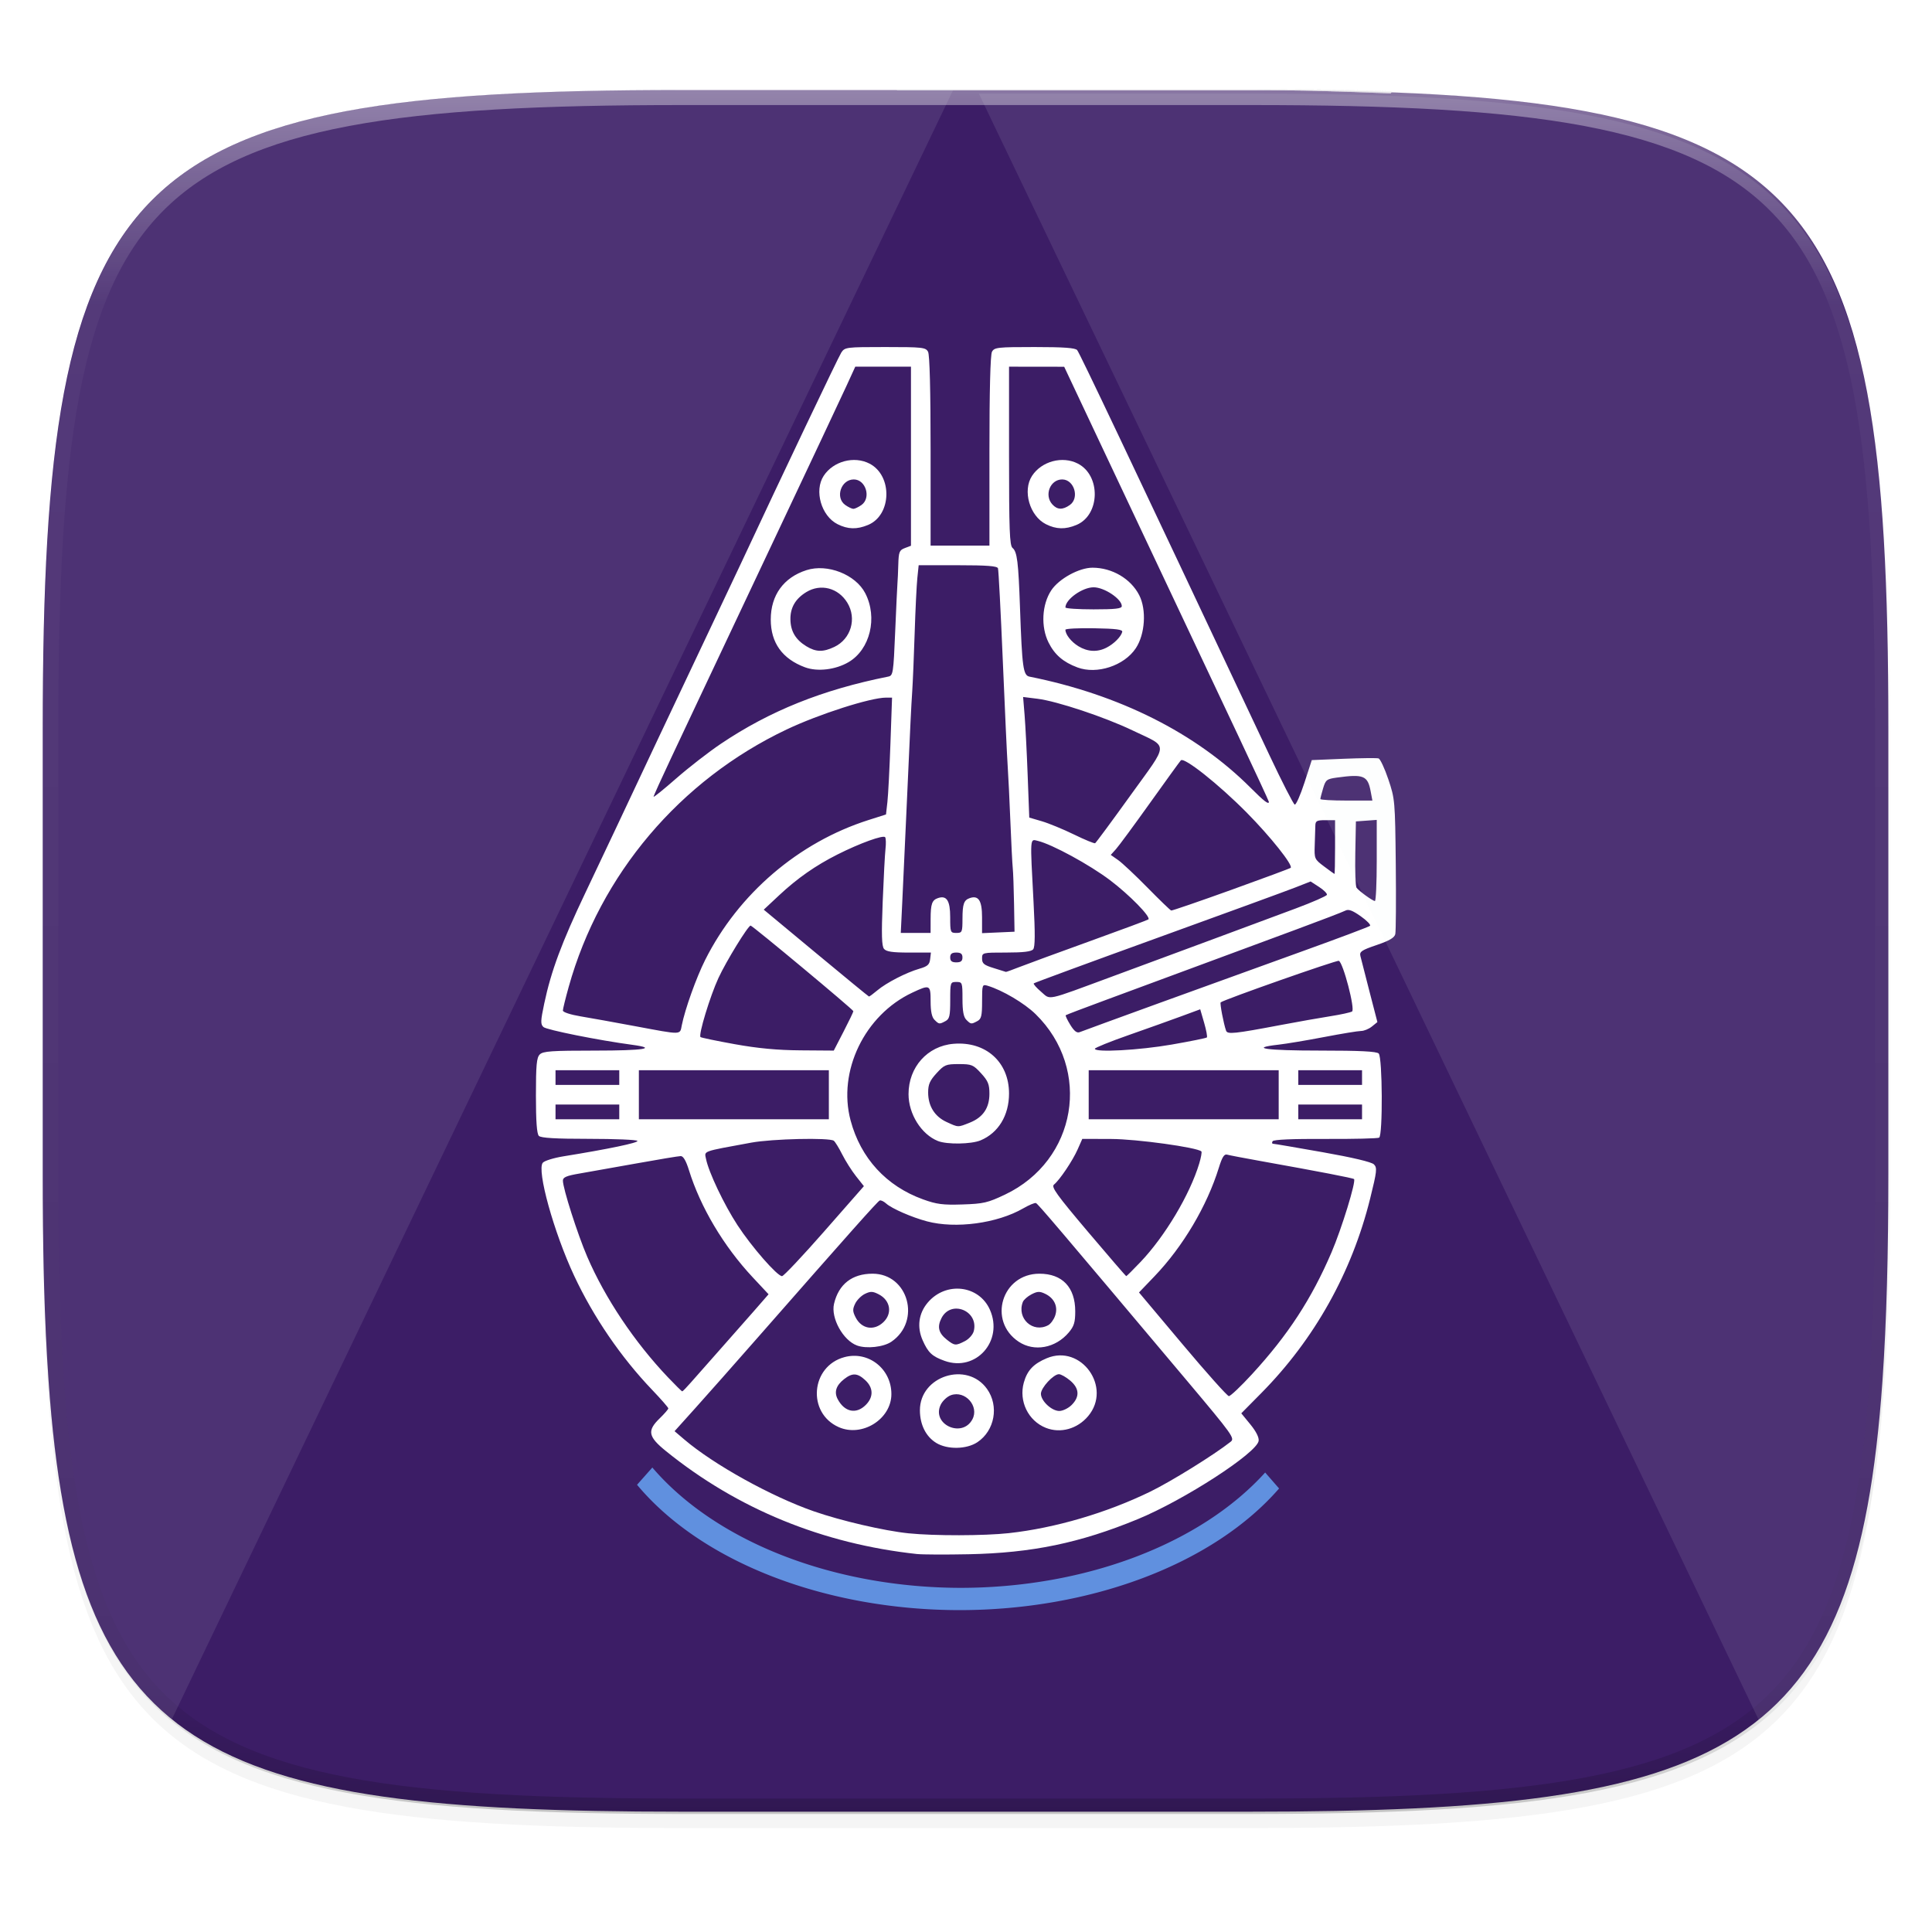 <?xml version="1.0" encoding="UTF-8" standalone="no"?>
<!-- Generator: Adobe Illustrator 18.0.0, SVG Export Plug-In . SVG Version: 6.00 Build 0)  -->

<svg
   xmlns:dc="http://purl.org/dc/elements/1.1/"
   xmlns:cc="http://creativecommons.org/ns#"
   xmlns:rdf="http://www.w3.org/1999/02/22-rdf-syntax-ns#"
   xmlns:svg="http://www.w3.org/2000/svg"
   xmlns="http://www.w3.org/2000/svg"
   xmlns:xlink="http://www.w3.org/1999/xlink"
   xmlns:sodipodi="http://sodipodi.sourceforge.net/DTD/sodipodi-0.dtd"
   xmlns:inkscape="http://www.inkscape.org/namespaces/inkscape"
   version="1.1"
   id="图层_1"
   x="0px"
   y="0px"
   viewBox="0 0 256 256"
   enable-background="new 0 0 48 48"
   xml:space="preserve"
   sodipodi:docname="stellarium.svg"
   width="256"
   height="256"
   inkscape:version="0.92.3 (2405546, 2018-03-11)"><defs
     id="defs1014"><filter
       inkscape:collect="always"
       style="color-interpolation-filters:sRGB"
       id="filter4569"
       x="-0.012"
       width="1.023"
       y="-0.012"
       height="1.025"><feGaussianBlur
         inkscape:collect="always"
         stdDeviation="1.16"
         id="feGaussianBlur4571" /></filter><filter
       inkscape:collect="always"
       style="color-interpolation-filters:sRGB"
       id="filter956"
       x="-0.023"
       width="1.046"
       y="-0.025"
       height="1.05"><feGaussianBlur
         inkscape:collect="always"
         stdDeviation="2.32"
         id="feGaussianBlur958" /></filter><clipPath
       clipPathUnits="userSpaceOnUse"
       id="clipPath1064"><path
         style="opacity:1;fill:#a3dbf0;fill-opacity:1;stroke:none;stroke-width:2;stroke-linecap:round;stroke-linejoin:round;stroke-miterlimit:4;stroke-dasharray:none;stroke-dashoffset:0;stroke-opacity:1"
         d="M 115.031,44 C 42.383,44 32,54.357 32,126.938 v 58.125 c 0,10.166 0.218,19.071 0.768,26.938 3.376,48.301 19.79,56 82.264,56 h 73.938 c 62.473,0 78.887,-7.699 82.264,-56 C 271.782,204.133 272,195.228 272,185.062 v -58.125 C 272,54.357 261.617,44 188.969,44 Z"
         id="path1066"
         inkscape:connector-curvature="0" /></clipPath><clipPath
       clipPathUnits="userSpaceOnUse"
       id="clipPath1718"><path
         style="opacity:1;fill:#a3dbf0;fill-opacity:1;stroke:none;stroke-width:2;stroke-linecap:round;stroke-linejoin:round;stroke-miterlimit:4;stroke-dasharray:none;stroke-dashoffset:0;stroke-opacity:1"
         d="M 115.031,44 C 42.383,44 32,54.357 32,126.938 v 58.125 c 0,10.166 0.218,19.071 0.768,26.938 3.376,48.301 19.79,56 82.264,56 h 73.938 c 62.473,0 78.887,-7.699 82.264,-56 C 271.782,204.133 272,195.228 272,185.062 v -58.125 C 272,54.357 261.617,44 188.969,44 Z"
         id="path1716"
         inkscape:connector-curvature="0" /></clipPath><linearGradient
       inkscape:collect="always"
       xlink:href="#linearGradient1013"
       id="linearGradient1108"
       x1="296"
       y1="-212"
       x2="296"
       y2="236"
       gradientUnits="userSpaceOnUse" /><linearGradient
       id="linearGradient1013"
       inkscape:collect="always"><stop
         id="stop1005"
         offset="0"
         style="stop-color:#ffffff;stop-opacity:1;" /><stop
         style="stop-color:#ffffff;stop-opacity:0.098"
         offset="0.125"
         id="stop1007" /><stop
         style="stop-color:#000000;stop-opacity:0.098"
         offset="0.925"
         id="stop1009" /><stop
         id="stop1011"
         offset="1"
         style="stop-color:#000000;stop-opacity:0.498" /></linearGradient><clipPath
       clipPathUnits="userSpaceOnUse"
       id="clipPath1082-3-61"><path
         sodipodi:nodetypes="sssssssss"
         inkscape:connector-curvature="0"
         id="path1084-6-06"
         d="M 361.938,-212 C 507.235,-212 528,-191.287 528,-46.125 V 70.125 C 528,215.286 507.235,236 361.938,236 H 214.062 C 68.765,236 48,215.286 48,70.125 V -46.125 C 48,-191.287 68.765,-212 214.062,-212 Z"
         style="display:inline;opacity:1;fill:#8c59d9;fill-opacity:1;stroke:none;stroke-width:2;stroke-linecap:round;stroke-linejoin:round;stroke-miterlimit:4;stroke-dasharray:none;stroke-dashoffset:0;stroke-opacity:1;enable-background:new" /></clipPath><filter
       inkscape:collect="always"
       style="color-interpolation-filters:sRGB"
       id="filter1077"
       x="-0.24"
       width="1.48"
       y="-0.24"
       height="1.48"><feGaussianBlur
         inkscape:collect="always"
         stdDeviation="0.945"
         id="feGaussianBlur1079" /></filter></defs><sodipodi:namedview
     pagecolor="#ffffff"
     bordercolor="#666666"
     borderopacity="1"
     objecttolerance="10"
     gridtolerance="10"
     guidetolerance="10"
     inkscape:pageopacity="0"
     inkscape:pageshadow="2"
     inkscape:window-width="1920"
     inkscape:window-height="1009"
     id="namedview1012"
     showgrid="false"
     showguides="true"
     inkscape:guide-bbox="true"
     inkscape:zoom="3.2382812"
     inkscape:cx="128"
     inkscape:cy="128"
     inkscape:window-x="0"
     inkscape:window-y="34"
     inkscape:window-maximized="1"
     inkscape:current-layer="g1009"><sodipodi:guide
       position="-119.845,195.795"
       orientation="1,0"
       id="guide1889"
       inkscape:locked="false" /><inkscape:grid
       type="xygrid"
       id="grid1635" /></sodipodi:namedview><g
     id="g1009"
     transform="translate(0,208)"><path
       sodipodi:nodetypes="sssssssss"
       inkscape:connector-curvature="0"
       id="path4567"
       d="m 188.969,44 c 72.649,0 83.031,10.357 83.031,82.938 v 58.125 c 0,72.581 -10.383,82.938 -83.031,82.938 h -73.938 C 42.383,268 32,257.643 32,185.062 v -58.125 c 0,-72.581 10.383,-82.938 83.031,-82.938 z"
       style="display:inline;opacity:0.1;fill:#000000;fill-opacity:1;stroke:none;stroke-width:2;stroke-linecap:round;stroke-linejoin:round;stroke-miterlimit:4;stroke-dasharray:none;stroke-dashoffset:0;stroke-opacity:1;filter:url(#filter4569);enable-background:new"
       transform="matrix(1.019,0,0,1.019,-26.944,-240.905)" /><path
       style="display:inline;opacity:0.2;fill:#000000;fill-opacity:1;stroke:none;stroke-width:2;stroke-linecap:round;stroke-linejoin:round;stroke-miterlimit:4;stroke-dasharray:none;stroke-dashoffset:0;stroke-opacity:1;filter:url(#filter956);enable-background:new"
       d="m 188.969,46 c 72.649,0 83.031,10.357 83.031,82.938 v 58.125 c 0,72.581 -10.383,82.938 -83.031,82.938 h -73.938 C 42.383,270 32,259.643 32,187.062 v -58.125 c 0,-72.581 10.383,-82.938 83.031,-82.938 z"
       id="path954"
       inkscape:connector-curvature="0"
       sodipodi:nodetypes="sssssssss"
       transform="matrix(1.019,0,0,1.019,-26.944,-240.905)" /><g
       style="display:inline;enable-background:new"
       id="g1057"
       clip-path="url(#clipPath1064)"
       transform="matrix(1.019,0,0,1.019,-26.954,-241.035)"><path
         sodipodi:nodetypes="sssssssss"
         inkscape:connector-curvature="0"
         id="path1111"
         d="m 188.979,44.127 c 72.649,0 83.031,10.357 83.031,82.938 v 58.125 c 0,72.581 -10.383,82.937 -83.031,82.937 h -73.938 c -72.649,0 -83.031,-10.357 -83.031,-82.937 v -58.125 c 0,-72.581 10.383,-82.938 83.031,-82.938 z"
         style="display:inline;opacity:1;fill:#3c1d66;fill-opacity:1;stroke:none;stroke-width:2;stroke-linecap:round;stroke-linejoin:round;stroke-miterlimit:4;stroke-dasharray:none;stroke-dashoffset:0;stroke-opacity:1;enable-background:new" /><path
         style="color:#000000;display:inline;overflow:visible;visibility:visible;opacity:0.2;fill:#f0f0f0;fill-opacity:1;fill-rule:nonzero;stroke:none;stroke-width:2.728;marker:none;enable-background:accumulate"
         d="m 127.551,-4.363 -8.633,16.439 h 46.777 c 6.943,0 12.805,0.22 18.676,0.449 l 8.869,-16.889 z"
         id="rect4248"
         transform="matrix(0.981,0,0,0.981,26.432,32.28)"
         inkscape:connector-curvature="0" /></g><g
       transform="matrix(1.019,0,0,1.019,-26.954,-241.035)"
       clip-path="url(#clipPath1064)"
       id="g1836"
       style="display:inline;enable-background:new"><path
         inkscape:connector-curvature="0"
         transform="matrix(0.981,0,0,0.981,26.432,32.28)"
         id="path1834"
         d="m 127.551,-4.363 -8.633,16.439 h 46.777 c 6.943,0 12.805,0.22 18.676,0.449 l 8.869,-16.889 z"
         style="color:#000000;display:inline;overflow:visible;visibility:visible;opacity:0.2;fill:#f0f0f0;fill-opacity:1;fill-rule:nonzero;stroke:none;stroke-width:2.728;marker:none;enable-background:accumulate" /></g><g
       transform="matrix(1.019,0,0,1.019,-26.954,-241.035)"
       clip-path="url(#clipPath1064)"
       id="g885"
       style="display:inline;enable-background:new"><path
         inkscape:connector-curvature="0"
         transform="matrix(0.981,0,0,0.981,26.432,32.28)"
         id="path883"
         d="m 127.551,-4.363 -8.633,16.439 h 46.777 c 6.943,0 12.805,0.22 18.676,0.449 l 8.869,-16.889 z"
         style="color:#000000;display:inline;overflow:visible;visibility:visible;opacity:0.2;fill:#f0f0f0;fill-opacity:1;fill-rule:nonzero;stroke:none;stroke-width:2.728;marker:none;enable-background:accumulate" /></g><path
       sodipodi:nodetypes="sssssssss"
       inkscape:connector-curvature="0"
       id="path1068"
       d="M 361.938,-212 C 507.235,-212 528,-191.287 528,-46.125 V 70.125 C 528,215.286 507.235,236 361.938,236 H 214.062 C 68.765,236 48,215.286 48,70.125 V -46.125 C 48,-191.287 68.765,-212 214.062,-212 Z"
       style="display:inline;opacity:0.4;fill:none;fill-opacity:1;stroke:url(#linearGradient1108);stroke-width:8;stroke-linecap:round;stroke-linejoin:round;stroke-miterlimit:4;stroke-dasharray:none;stroke-dashoffset:0;stroke-opacity:1;enable-background:new"
       clip-path="url(#clipPath1082-3-61)"
       transform="matrix(0.51,0,0,0.51,-18.789,-88)" /><g
       transform="matrix(1.019,0,0,1.019,-26.954,-241.035)"
       clip-path="url(#clipPath1064)"
       id="g898"
       style="display:inline;enable-background:new"><path
         inkscape:connector-curvature="0"
         transform="matrix(0.981,0,0,0.981,26.432,32.28)"
         id="path896"
         d="m 127.551,-4.363 -8.633,16.439 h 46.777 c 6.943,0 12.805,0.22 18.676,0.449 l 8.869,-16.889 z"
         style="color:#000000;display:inline;overflow:visible;visibility:visible;opacity:0.2;fill:#f0f0f0;fill-opacity:1;fill-rule:nonzero;stroke:none;stroke-width:2.728;marker:none;enable-background:accumulate" /></g><g
       transform="matrix(1.019,0,0,1.019,-26.954,-241.035)"
       clip-path="url(#clipPath1064)"
       id="g901"
       style="display:inline;enable-background:new"><path
         inkscape:connector-curvature="0"
         transform="matrix(0.981,0,0,0.981,26.432,32.28)"
         id="path899"
         d="m 127.551,-4.363 -8.633,16.439 h 46.777 c 6.943,0 12.805,0.22 18.676,0.449 l 8.869,-16.889 z"
         style="color:#000000;display:inline;overflow:visible;visibility:visible;opacity:0.2;fill:#f0f0f0;fill-opacity:1;fill-rule:nonzero;stroke:none;stroke-width:2.728;marker:none;enable-background:accumulate" /></g><g
       transform="matrix(1.019,0,0,1.019,-26.954,-241.035)"
       clip-path="url(#clipPath1064)"
       id="g937"
       style="display:inline;enable-background:new"><path
         inkscape:connector-curvature="0"
         transform="matrix(0.981,0,0,0.981,26.432,32.28)"
         id="path935"
         d="m 127.551,-4.363 -8.633,16.439 h 46.777 c 6.943,0 12.805,0.22 18.676,0.449 l 8.869,-16.889 z"
         style="color:#000000;display:inline;overflow:visible;visibility:visible;opacity:0.2;fill:#f0f0f0;fill-opacity:1;fill-rule:nonzero;stroke:none;stroke-width:2.728;marker:none;enable-background:accumulate" /></g><path
       style="fill:#ffffff;fill-opacity:1;stroke-width:0.325"
       d="m 121.525,-2.081 c -12.515,-1.353 -23.794,-5.972 -33.257,-13.62 -2.396,-1.936 -2.548,-2.719 -0.85,-4.365 0.625,-0.606 1.137,-1.198 1.137,-1.316 0,-0.118 -0.964,-1.222 -2.142,-2.454 -4.143,-4.333 -7.771,-9.642 -10.339,-15.13 -2.689,-5.748 -4.972,-13.977 -4.152,-14.965 0.215,-0.26 1.451,-0.643 2.746,-0.852 5.896,-0.951 9.945,-1.796 9.792,-2.044 -0.092,-0.149 -2.98,-0.271 -6.417,-0.271 -4.428,0 -6.364,-0.114 -6.64,-0.39 -0.269,-0.269 -0.39,-1.922 -0.39,-5.336 0,-4.064 0.091,-5.038 0.51,-5.457 0.432,-0.432 1.563,-0.51 7.328,-0.51 6.444,0 8.382,-0.302 4.92,-0.767 -4.463,-0.599 -11.354,-1.979 -11.76,-2.354 -0.401,-0.371 -0.387,-0.791 0.105,-3.12 0.908,-4.297 2.324,-8.105 5.469,-14.71 1.617,-3.394 3.485,-7.341 4.153,-8.77 1.675,-3.586 8.711,-18.493 12.342,-26.148 1.652,-3.484 3.482,-7.357 4.066,-8.608 5.497,-11.777 12.94,-27.419 13.328,-28.011 0.469,-0.716 0.632,-0.736 5.823,-0.736 4.948,0 5.365,0.046 5.677,0.628 0.215,0.402 0.336,5.141 0.336,13.155 v 12.527 h 3.898 3.898 v -12.527 c 0,-8.014 0.121,-12.753 0.336,-13.155 0.311,-0.582 0.729,-0.628 5.645,-0.628 3.851,0 5.4,0.111 5.644,0.406 0.344,0.417 6.574,13.542 25.468,53.654 1.677,3.561 3.19,6.517 3.361,6.569 0.171,0.052 0.75,-1.253 1.286,-2.901 l 0.974,-2.996 4.223,-0.175 c 2.322,-0.096 4.404,-0.118 4.625,-0.048 0.221,0.07 0.804,1.318 1.296,2.773 0.873,2.587 0.895,2.839 0.984,11.254 0.05,4.734 0.021,8.901 -0.064,9.26 -0.112,0.472 -0.795,0.871 -2.469,1.44 -2.007,0.683 -2.292,0.877 -2.154,1.459 0.088,0.369 0.631,2.488 1.206,4.71 l 1.046,4.039 -0.729,0.59 c -0.401,0.325 -1.048,0.59 -1.437,0.59 -0.39,0 -2.584,0.36 -4.875,0.8 -2.292,0.44 -5.026,0.898 -6.077,1.016 -3.978,0.45 -1.645,0.782 5.496,0.782 5.327,0 7.515,0.109 7.796,0.39 0.5,0.5 0.553,10.84 0.058,11.146 -0.183,0.113 -3.387,0.19 -7.12,0.171 -4.356,-0.022 -6.862,0.086 -6.995,0.301 -0.114,0.185 -0.089,0.337 0.055,0.338 0.145,0.001 3.099,0.504 6.566,1.118 3.966,0.702 6.488,1.3 6.802,1.614 0.449,0.449 0.398,0.905 -0.502,4.536 -2.428,9.793 -7.388,18.655 -14.425,25.772 l -2.649,2.679 1.202,1.467 c 0.758,0.925 1.164,1.731 1.098,2.181 -0.233,1.606 -9.863,7.842 -16.028,10.381 -7.672,3.159 -14.016,4.474 -22.404,4.644 -3.037,0.061 -6.107,0.049 -6.821,-0.029 z m 12.181,-2.774 c 6.098,-0.67 12.919,-2.673 18.71,-5.494 2.771,-1.35 8.446,-4.872 10.65,-6.609 0.581,-0.458 0.273,-0.889 -5.751,-8.048 -17.3,-20.56 -19.789,-23.488 -20.05,-23.584 -0.155,-0.057 -0.91,0.259 -1.677,0.702 -3.445,1.99 -8.963,2.734 -12.765,1.721 -2.027,-0.54 -4.667,-1.695 -5.408,-2.366 -0.309,-0.279 -0.69,-0.457 -0.848,-0.394 -0.273,0.109 -3.925,4.212 -16.155,18.151 -3.037,3.461 -6.761,7.671 -8.275,9.354 l -2.753,3.061 1.291,1.101 c 3.906,3.331 11.504,7.545 17.156,9.515 3.594,1.253 9.337,2.587 12.545,2.916 3.413,0.349 10.041,0.337 13.329,-0.024 z m -9.648,-11.95 c -1.368,-0.834 -2.159,-2.412 -2.165,-4.318 -0.016,-4.559 6.245,-6.555 8.893,-2.836 1.611,2.262 1.024,5.522 -1.27,7.054 -1.433,0.957 -3.976,1.004 -5.458,0.101 z m 4.788,-3.123 c 0.931,-1.74 -0.949,-3.868 -2.832,-3.206 -0.503,0.177 -1.119,0.748 -1.369,1.27 -1.244,2.595 2.841,4.477 4.202,1.936 z m -17.716,1.028 c -4.217,-1.874 -3.709,-8.069 0.761,-9.272 3.177,-0.855 6.223,1.54 6.223,4.893 0,3.324 -3.882,5.758 -6.984,4.38 z m 3.588,-2.937 c 1.044,-1.044 1.021,-2.275 -0.062,-3.279 -1.045,-0.969 -1.715,-1.002 -2.813,-0.138 -1.064,0.837 -1.342,1.716 -0.84,2.659 0.91,1.709 2.45,2.023 3.715,0.758 z m 23.86,3.032 c -2.337,-0.929 -3.604,-3.539 -2.915,-6.001 0.449,-1.605 1.283,-2.488 3.042,-3.223 4.561,-1.906 8.682,3.866 5.479,7.674 -1.431,1.701 -3.669,2.32 -5.605,1.55 z m 3.425,-3.032 c 1.091,-1.091 1.022,-2.204 -0.202,-3.234 -0.55,-0.463 -1.219,-0.841 -1.487,-0.841 -0.728,0 -2.386,1.799 -2.386,2.588 0,0.953 1.42,2.284 2.436,2.284 0.463,0 1.2,-0.359 1.639,-0.797 z m -16.827,-5.839 c -1.664,-0.593 -2.19,-1.084 -2.917,-2.724 -0.778,-1.754 -0.538,-3.562 0.661,-4.987 2.395,-2.846 6.798,-2.347 8.25,0.936 1.823,4.121 -1.837,8.257 -5.995,6.775 z m 2.694,-2.627 c 0.526,-0.272 1.047,-0.865 1.162,-1.323 0.675,-2.689 -3.004,-4.184 -4.27,-1.736 -0.61,1.18 -0.404,2.007 0.723,2.894 1.002,0.789 1.158,0.799 2.385,0.165 z m -14.304,0.59 c -1.852,-0.671 -3.496,-3.647 -3.053,-5.525 0.613,-2.6 2.393,-3.991 5.106,-3.991 4.741,0 6.482,6.292 2.495,9.014 -1.04,0.71 -3.29,0.959 -4.548,0.503 z m 3.471,-3.077 c 1.239,-1.164 0.959,-2.9 -0.596,-3.704 -0.793,-0.41 -1.086,-0.421 -1.825,-0.066 -0.484,0.232 -1.071,0.819 -1.303,1.303 -0.355,0.74 -0.343,1.033 0.071,1.835 0.784,1.516 2.413,1.797 3.653,0.632 z m 17.934,2.568 c -4.125,-2.756 -2.213,-9.002 2.756,-9.006 3.036,-0.002 4.748,1.798 4.748,4.992 0,1.444 -0.16,1.968 -0.851,2.789 -1.754,2.084 -4.586,2.606 -6.653,1.225 z m 3.918,-2.179 c 0.327,-0.175 0.742,-0.741 0.922,-1.259 0.414,-1.188 -0.099,-2.319 -1.315,-2.903 -0.731,-0.351 -1.029,-0.339 -1.819,0.069 -0.519,0.269 -1.035,0.725 -1.146,1.014 -0.835,2.175 1.333,4.162 3.358,3.078 z m 27.024,6.473 c 4.748,-5.166 7.874,-9.958 10.516,-16.117 1.351,-3.151 3.282,-9.429 2.989,-9.721 -0.135,-0.135 -4.561,-0.989 -12.419,-2.397 -2.144,-0.384 -4.127,-0.763 -4.406,-0.843 -0.378,-0.107 -0.656,0.334 -1.086,1.726 -1.569,5.077 -4.761,10.462 -8.536,14.401 l -2.047,2.136 5.764,6.859 c 3.17,3.773 5.935,6.868 6.144,6.878 0.209,0.01 1.596,-1.304 3.082,-2.921 z m -74.344,1.089 c 0.575,-0.661 2.288,-2.599 3.807,-4.308 1.519,-1.709 3.594,-4.063 4.612,-5.231 l 1.851,-2.124 -2.109,-2.256 c -3.846,-4.116 -6.917,-9.28 -8.442,-14.194 -0.385,-1.24 -0.75,-1.866 -1.088,-1.861 -0.28,0.004 -2.921,0.441 -5.869,0.973 -2.948,0.532 -6.346,1.135 -7.552,1.341 -1.714,0.292 -2.193,0.496 -2.193,0.934 0,1.034 1.947,7.125 3.225,10.09 2.372,5.501 6.251,11.296 10.691,15.971 0.976,1.027 1.829,1.868 1.897,1.868 0.068,0 0.593,-0.541 1.169,-1.201 z m 17.671,-20.027 5.231,-5.961 -1.039,-1.313 c -0.571,-0.722 -1.396,-2.022 -1.833,-2.89 -0.437,-0.868 -0.94,-1.685 -1.119,-1.816 -0.588,-0.432 -8.155,-0.259 -10.927,0.25 -6.622,1.215 -6.219,1.07 -6.002,2.156 0.353,1.766 2.382,6.038 4.168,8.776 1.876,2.876 5.269,6.76 5.906,6.76 0.211,0 2.738,-2.683 5.615,-5.961 z m 41.877,4.094 c 3.257,-3.421 6.55,-8.941 7.789,-13.058 0.24,-0.796 0.367,-1.515 0.284,-1.598 -0.531,-0.531 -8.55,-1.641 -11.943,-1.652 l -3.835,-0.013 -0.615,1.39 c -0.667,1.509 -2.389,4.068 -3.141,4.669 -0.389,0.311 0.381,1.379 4.504,6.252 2.735,3.233 5.019,5.878 5.075,5.878 0.056,2.11e-4 0.903,-0.84 1.881,-1.867 z m -17.954,-8.936 c 9.516,-4.519 11.562,-16.567 4.061,-23.913 -1.478,-1.447 -4.398,-3.174 -6.361,-3.762 -0.709,-0.212 -0.731,-0.152 -0.731,2.065 0,1.926 -0.099,2.337 -0.628,2.62 -0.813,0.435 -0.856,0.43 -1.46,-0.174 -0.366,-0.366 -0.51,-1.148 -0.51,-2.761 0,-2.184 -0.024,-2.251 -0.812,-2.251 -0.794,0 -0.812,0.055 -0.812,2.425 0,2.065 -0.093,2.475 -0.628,2.761 -0.813,0.435 -0.856,0.43 -1.46,-0.174 -0.349,-0.349 -0.51,-1.119 -0.51,-2.436 0,-2.218 -0.087,-2.26 -2.436,-1.157 -6.312,2.963 -9.908,10.421 -8.166,16.934 1.336,4.996 4.732,8.696 9.593,10.453 1.81,0.654 2.629,0.76 5.236,0.675 2.781,-0.091 3.343,-0.221 5.627,-1.306 z m -8.879,-7.101 c -2.202,-0.876 -3.898,-3.578 -3.898,-6.213 0,-3.578 2.506,-6.382 5.961,-6.669 4.27,-0.354 7.356,2.408 7.356,6.585 0,2.901 -1.41,5.224 -3.772,6.21 -1.235,0.516 -4.445,0.566 -5.648,0.087 z m 4.22,-2.434 c 1.755,-0.702 2.601,-1.949 2.601,-3.835 0,-1.252 -0.182,-1.696 -1.112,-2.711 -1.033,-1.127 -1.243,-1.213 -2.948,-1.213 -1.706,0 -1.916,0.086 -2.948,1.213 -0.889,0.97 -1.112,1.481 -1.112,2.548 0,1.797 0.866,3.186 2.436,3.909 1.589,0.732 1.483,0.729 3.083,0.088 z m -46.447,-1.425 v -0.974 h -4.223 -4.223 v 0.974 0.974 h 4.223 4.223 z m 27.772,-2.273 v -3.248 l -12.587,-3.25e-4 -12.587,-3.24e-4 v 3.248 3.248 l 12.587,1.53e-4 12.587,1.49e-4 z m 59.605,-6.5e-4 v -3.248 l -12.587,2.24e-4 -12.587,2.24e-4 v 3.248 3.248 l 12.587,-4.2e-5 12.587,-3.9e-5 z m 11.044,2.274 v -0.974 h -4.223 -4.223 v 0.974 0.974 h 4.223 4.223 z m -98.421,-4.548 v -0.974 h -4.223 -4.223 v 0.974 0.974 h 4.223 4.223 z m 98.421,0 v -0.974 h -4.223 -4.223 v 0.974 0.974 h 4.223 4.223 z m -68.7,-6.092 c 0.715,-1.384 1.299,-2.602 1.299,-2.706 0,-0.2 -13.375,-11.341 -13.615,-11.341 -0.337,0 -3.239,4.728 -4.264,6.948 -1.112,2.407 -2.669,7.531 -2.377,7.823 0.083,0.083 2.116,0.505 4.519,0.939 3.089,0.557 5.653,0.798 8.754,0.821 l 4.385,0.033 z m 43.479,1.718 c 2.475,-0.431 4.572,-0.855 4.659,-0.942 0.087,-0.087 -0.075,-0.962 -0.361,-1.945 l -0.519,-1.787 -2.515,0.929 c -1.383,0.511 -4.525,1.633 -6.981,2.494 -2.456,0.86 -4.466,1.674 -4.466,1.808 -0.002,0.514 5.88,0.192 10.184,-0.557 z m -64.921,-2.529 c 0.433,-2.167 1.921,-6.331 3.105,-8.689 4.397,-8.755 12.362,-15.578 21.635,-18.532 l 2.324,-0.74 0.187,-1.651 c 0.103,-0.908 0.283,-4.392 0.401,-7.742 l 0.214,-6.09 h -0.789 c -2.065,0 -8.906,2.192 -13.19,4.227 -14.128,6.71 -24.706,19.205 -28.866,34.1 -0.424,1.517 -0.771,2.929 -0.771,3.138 0,0.218 1.001,0.546 2.355,0.771 1.295,0.216 4.548,0.801 7.227,1.302 6.247,1.167 5.916,1.172 6.168,-0.092 z m 63.506,-3.055 c 5.628,-2.045 14.105,-5.113 18.84,-6.818 4.734,-1.705 8.718,-3.204 8.853,-3.331 0.135,-0.127 -0.42,-0.699 -1.233,-1.272 -1.112,-0.784 -1.618,-0.967 -2.044,-0.739 -0.311,0.167 -3.191,1.273 -6.401,2.459 -3.209,1.186 -9.124,3.376 -13.143,4.867 -4.02,1.491 -9.574,3.547 -12.343,4.567 -2.769,1.021 -5.088,1.904 -5.153,1.963 -0.065,0.059 0.208,0.635 0.607,1.28 0.521,0.843 0.875,1.113 1.255,0.957 0.291,-0.119 5.134,-1.889 10.762,-3.934 z m 15.916,2.982 c 2.233,-0.422 5.176,-0.943 6.539,-1.157 1.364,-0.214 2.649,-0.495 2.858,-0.624 0.441,-0.272 -1.183,-6.496 -1.752,-6.713 -0.297,-0.113 -15.321,5.171 -15.657,5.507 -0.126,0.126 0.391,2.836 0.715,3.746 0.183,0.512 1.043,0.423 7.296,-0.759 z m -22.413,-6.405 c 8.365,-3.089 18.792,-6.956 24.341,-9.025 2.222,-0.829 4.083,-1.644 4.137,-1.812 0.054,-0.168 -0.41,-0.635 -1.031,-1.037 l -1.128,-0.731 -2.034,0.798 c -1.119,0.439 -9.338,3.443 -18.265,6.675 -8.927,3.233 -16.299,5.946 -16.383,6.03 -0.084,0.084 0.35,0.581 0.964,1.104 1.316,1.121 0.436,1.308 9.4,-2.002 z m -31.102,1.832 c 1.214,-1.021 3.84,-2.372 5.592,-2.877 1.068,-0.308 1.33,-0.541 1.414,-1.258 l 0.103,-0.881 h -2.905 c -2.185,0 -3.005,-0.121 -3.309,-0.487 -0.308,-0.371 -0.35,-1.854 -0.176,-6.253 0.125,-3.171 0.292,-6.323 0.371,-7.005 0.079,-0.681 0.061,-1.372 -0.04,-1.535 -0.215,-0.348 -3.348,0.784 -6.331,2.287 -2.899,1.462 -5.31,3.149 -7.721,5.401 l -2.04,1.907 6.913,5.742 c 3.802,3.158 6.965,5.753 7.028,5.766 0.064,0.013 0.559,-0.35 1.102,-0.807 z m 18.828,-3.095 c 0.945,-0.372 5.148,-1.915 9.341,-3.428 4.193,-1.513 7.685,-2.813 7.76,-2.888 0.338,-0.338 -2.503,-3.241 -5.081,-5.192 -2.706,-2.048 -7.676,-4.754 -9.572,-5.211 -1.064,-0.257 -1.035,-0.673 -0.568,8.114 0.222,4.17 0.208,5.945 -0.048,6.253 -0.252,0.304 -1.3,0.43 -3.565,0.43 -3.185,0 -3.208,0.006 -3.208,0.793 0,0.663 0.252,0.87 1.543,1.265 0.849,0.26 1.574,0.488 1.612,0.506 0.038,0.019 0.842,-0.271 1.787,-0.643 z m -7.54,-1.272 c 0,-0.476 -0.217,-0.65 -0.812,-0.65 -0.596,0 -0.812,0.173 -0.812,0.65 0,0.476 0.217,0.65 0.812,0.65 0.596,0 0.812,-0.173 0.812,-0.65 z m -4.218,-5.116 c 0.005,-1.977 0.182,-2.479 0.969,-2.75 1.155,-0.396 1.624,0.332 1.624,2.517 0,2.023 0.03,2.1 0.812,2.1 0.771,0 0.812,-0.093 0.817,-1.868 0.005,-1.977 0.182,-2.479 0.969,-2.75 1.157,-0.397 1.624,0.331 1.624,2.532 v 2.115 l 2.152,-0.096 2.152,-0.096 -0.065,-3.735 c -0.036,-2.055 -0.113,-4.174 -0.171,-4.71 -0.058,-0.536 -0.2,-3.313 -0.314,-6.172 -0.114,-2.858 -0.275,-6.147 -0.356,-7.308 -0.082,-1.161 -0.373,-7.447 -0.647,-13.967 -0.275,-6.521 -0.563,-12.039 -0.64,-12.262 -0.105,-0.302 -1.469,-0.406 -5.325,-0.406 h -5.184 l -0.177,1.705 c -0.097,0.938 -0.256,4.19 -0.352,7.227 -0.097,3.037 -0.243,6.545 -0.326,7.796 -0.15,2.267 -0.203,3.362 -0.811,16.891 -0.177,3.93 -0.408,8.937 -0.513,11.125 l -0.192,3.979 h 1.975 1.975 z m 39.834,-3.837 c 4.254,-1.53 7.799,-2.845 7.877,-2.923 0.341,-0.341 -2.678,-4.135 -5.813,-7.305 -3.725,-3.766 -8.313,-7.406 -8.743,-6.936 -0.148,0.162 -1.99,2.706 -4.094,5.654 -2.104,2.948 -4.132,5.7 -4.508,6.117 l -0.683,0.757 0.974,0.682 c 0.536,0.375 2.29,2.022 3.898,3.659 1.608,1.638 3.021,3 3.14,3.028 0.119,0.028 3.698,-1.202 7.952,-2.732 z m 19.279,-3.896 v -5.378 l -1.38,0.1 -1.381,0.1 -0.081,4.223 c -0.045,2.322 0.028,4.374 0.162,4.559 0.323,0.445 2.127,1.752 2.436,1.765 0.134,0.006 0.244,-2.41 0.244,-5.368 z m -5.522,-1.768 v -3.573 h -1.299 c -1.126,0 -1.301,0.097 -1.315,0.731 -0.009,0.402 -0.045,1.56 -0.081,2.574 -0.064,1.8 -0.034,1.867 1.234,2.82 0.715,0.537 1.336,0.986 1.381,0.999 0.045,0.012 0.081,-1.586 0.081,-3.551 z m -27.111,-6.861 c 5.171,-7.184 5.143,-6.268 0.263,-8.613 -3.648,-1.752 -10.005,-3.869 -12.578,-4.188 l -1.91,-0.237 0.197,2.398 c 0.108,1.319 0.292,4.914 0.408,7.99 l 0.211,5.592 1.664,0.487 c 0.915,0.268 2.834,1.058 4.263,1.755 1.429,0.697 2.689,1.217 2.8,1.155 0.111,-0.062 2.218,-2.914 4.682,-6.338 z m 18.341,0.855 c 0,-0.087 -1.847,-4.071 -4.103,-8.851 -11.35,-24.042 -13.822,-29.283 -18.238,-38.652 l -4.781,-10.146 -3.654,-0.005 -3.654,-0.005 v 11.816 c 0,9.818 0.078,11.881 0.462,12.2 0.614,0.51 0.776,1.807 0.993,7.979 0.277,7.88 0.42,8.909 1.257,9.076 11.903,2.38 22.066,7.487 29.283,14.714 1.792,1.795 2.436,2.29 2.436,1.874 z m -25.373,-17.811 c -1.883,-0.703 -3.013,-1.679 -3.824,-3.303 -1.037,-2.076 -0.883,-5.029 0.361,-6.908 1.014,-1.532 3.689,-3.001 5.465,-3.001 2.597,0 5.079,1.461 6.193,3.645 0.984,1.929 0.776,5.168 -0.451,7.023 -1.537,2.322 -5.155,3.512 -7.743,2.546 z m 3.871,-2.623 c 0.977,-0.505 1.906,-1.437 2.069,-2.076 0.082,-0.321 -0.782,-0.435 -3.71,-0.487 -2.099,-0.038 -3.817,0.051 -3.817,0.196 1.5e-4,0.63 0.767,1.603 1.726,2.187 1.222,0.745 2.517,0.807 3.732,0.179 z m 2.013,-5.499 c 0,-0.943 -2.319,-2.493 -3.73,-2.493 -1.495,0 -3.741,1.603 -3.741,2.671 0,0.139 1.681,0.253 3.735,0.253 2.886,0 3.735,-0.098 3.735,-0.431 z m -10.058,-10.857 c -2.156,-1.088 -3.118,-4.445 -1.834,-6.405 1.271,-1.94 4.032,-2.676 6.076,-1.618 3.068,1.587 2.946,6.814 -0.19,8.124 -1.483,0.619 -2.683,0.589 -4.053,-0.101 z m 3.165,-2.535 c 1.326,-0.928 0.593,-3.392 -1.008,-3.392 -1.589,0 -2.412,2.081 -1.305,3.304 0.658,0.727 1.363,0.754 2.314,0.088 z m 39.87,37.941 c -0.39,-2.088 -0.94,-2.313 -4.469,-1.829 -1.353,0.185 -1.496,0.296 -1.832,1.418 -0.201,0.669 -0.365,1.31 -0.365,1.423 0,0.113 1.551,0.206 3.447,0.206 h 3.447 z m -86.099,-6.307 c 6.487,-4.362 13.446,-7.157 22.15,-8.897 0.672,-0.134 0.708,-0.359 0.95,-6.07 0.139,-3.262 0.274,-6.149 0.302,-6.417 0.028,-0.268 0.075,-1.331 0.105,-2.363 0.05,-1.678 0.141,-1.908 0.868,-2.185 l 0.812,-0.309 v -11.864 -11.864 h -3.69 -3.69 l -1.152,2.517 c -0.634,1.385 -4.984,10.63 -9.668,20.545 -4.684,9.915 -9.134,19.343 -9.889,20.951 -0.756,1.608 -2.418,5.138 -3.695,7.844 -1.277,2.706 -2.321,5.013 -2.321,5.126 0,0.113 1.352,-0.979 3.005,-2.427 1.653,-1.447 4.314,-3.512 5.914,-4.588 z m 11.142,-10.134 c -3.009,-1.12 -4.534,-3.249 -4.534,-6.33 0,-3.219 1.701,-5.57 4.732,-6.542 2.775,-0.89 6.504,0.573 7.787,3.054 1.671,3.232 0.647,7.46 -2.213,9.136 -1.725,1.011 -4.125,1.294 -5.772,0.681 z m 3.884,-2.697 c 2.208,-1.048 3.008,-3.759 1.729,-5.857 -1.202,-1.971 -3.528,-2.574 -5.436,-1.411 -1.44,0.878 -2.128,2.058 -2.106,3.615 0.022,1.571 0.685,2.693 2.106,3.559 1.273,0.776 2.217,0.8 3.707,0.093 z m 0.428,-16.268 c -2.156,-1.088 -3.118,-4.445 -1.834,-6.405 1.271,-1.94 4.032,-2.676 6.076,-1.618 3.068,1.587 2.946,6.814 -0.19,8.124 -1.483,0.619 -2.683,0.589 -4.053,-0.101 z m 3.165,-2.535 c 1.326,-0.928 0.593,-3.392 -1.008,-3.392 -1.703,0 -2.504,2.424 -1.121,3.392 0.397,0.278 0.876,0.506 1.065,0.506 0.188,0 0.668,-0.228 1.065,-0.506 z"
       id="path1560"
       inkscape:connector-curvature="0" /><path
       inkscape:connector-curvature="0"
       style="opacity:0.83;fill:#68a7f8;fill-opacity:1;stroke:none;stroke-width:1.484;stroke-linecap:round;stroke-linejoin:round;stroke-miterlimit:4;stroke-dasharray:none;stroke-opacity:1"
       d="m 86.439,-13.545 -2.027,2.286 A 48.722,31.825 0 0 0 127.149,5.35 48.722,31.825 0 0 0 169.485,-10.769 l -1.844,-2.116 A 47.282,31.825 0 0 1 127.307,2.398 47.282,31.825 0 0 1 86.439,-13.545 Z"
       id="path1612" /><path
       style="fill:#eef1f5;stroke:none;stroke-width:1px;stroke-linecap:butt;stroke-linejoin:miter;stroke-opacity:1;fill-opacity:1;opacity:0.1"
       d="M 126.287 11.947 L 90.314 11.947 C 81.057 11.947 72.793 12.112 65.416 12.545 C 61.728 12.762 58.261 13.045 55.004 13.408 C 51.747 13.772 48.699 14.216 45.848 14.752 C 42.996 15.288 40.341 15.919 37.869 16.654 C 35.397 17.389 33.108 18.23 30.99 19.189 C 28.872 20.149 26.925 21.228 25.135 22.438 C 23.345 23.647 21.712 24.989 20.225 26.475 C 18.737 27.961 17.393 29.591 16.182 31.379 C 14.97 33.167 13.891 35.111 12.93 37.227 C 11.969 39.342 11.127 41.628 10.391 44.098 C 9.654 46.567 9.024 49.22 8.486 52.068 C 7.949 54.917 7.505 57.961 7.141 61.215 C 6.776 64.469 6.492 67.931 6.275 71.615 C 5.841 78.985 5.676 87.242 5.676 96.49 L 5.676 155.742 C 5.676 164.99 5.841 173.248 6.275 180.617 C 6.492 184.302 6.776 187.764 7.141 191.018 C 7.505 194.271 7.949 197.316 8.486 200.164 C 9.024 203.013 9.654 205.666 10.391 208.135 C 11.127 210.604 11.969 212.89 12.93 215.006 C 13.891 217.121 14.97 219.066 16.182 220.854 C 17.393 222.641 18.737 224.272 20.225 225.758 C 20.992 226.524 21.91 227.149 22.756 227.84 L 126.287 11.947 z "
       id="path1646"
       transform="translate(0,-208)" /><g
       transform="matrix(1.019,0,0,1.019,-26.954,-241.035)"
       clip-path="url(#clipPath1064)"
       id="g1643"
       style="display:inline;enable-background:new"><path
         inkscape:connector-curvature="0"
         transform="matrix(0.981,0,0,0.981,26.432,32.28)"
         id="path1641"
         d="m 127.551,-4.363 -8.633,16.439 h 46.777 c 6.943,0 12.805,0.22 18.676,0.449 l 8.869,-16.889 z"
         style="color:#000000;display:inline;overflow:visible;visibility:visible;opacity:0.2;fill:#f0f0f0;fill-opacity:1;fill-rule:nonzero;stroke:none;stroke-width:2.728;marker:none;enable-background:accumulate" /></g><path
       id="path1648"
       d="m 129.703,-195.597 h 35.973 c 9.257,0 17.522,0.164 24.898,0.598 3.688,0.217 7.155,0.5 10.412,0.863 3.257,0.364 6.305,0.807 9.156,1.344 2.852,0.536 5.507,1.167 7.979,1.902 2.472,0.735 4.761,1.576 6.879,2.535 2.118,0.96 4.065,2.038 5.855,3.248 1.79,1.21 3.422,2.551 4.91,4.037 1.488,1.486 2.831,3.116 4.043,4.904 1.211,1.788 2.291,3.732 3.252,5.848 0.961,2.116 1.803,4.402 2.539,6.871 0.736,2.469 1.367,5.122 1.904,7.971 0.537,2.849 0.981,5.893 1.346,9.146 0.364,3.254 0.648,6.716 0.865,10.4 0.434,7.369 0.6,15.627 0.6,24.875 v 59.252 c 0,9.248 -0.166,17.506 -0.6,24.875 -0.217,3.685 -0.501,7.147 -0.865,10.4 -0.364,3.254 -0.808,6.298 -1.346,9.146 -0.537,2.849 -1.168,5.502 -1.904,7.971 -0.736,2.469 -1.578,4.755 -2.539,6.871 -0.961,2.116 -2.04,4.06 -3.252,5.848 -1.211,1.788 -2.555,3.418 -4.043,4.904 -0.767,0.766 -1.685,1.391 -2.531,2.082 z"
       style="opacity:0.1;fill:#eef1f5;fill-opacity:1;stroke:none;stroke-width:1px;stroke-linecap:butt;stroke-linejoin:miter;stroke-opacity:1"
       inkscape:connector-curvature="0" /></g></svg>